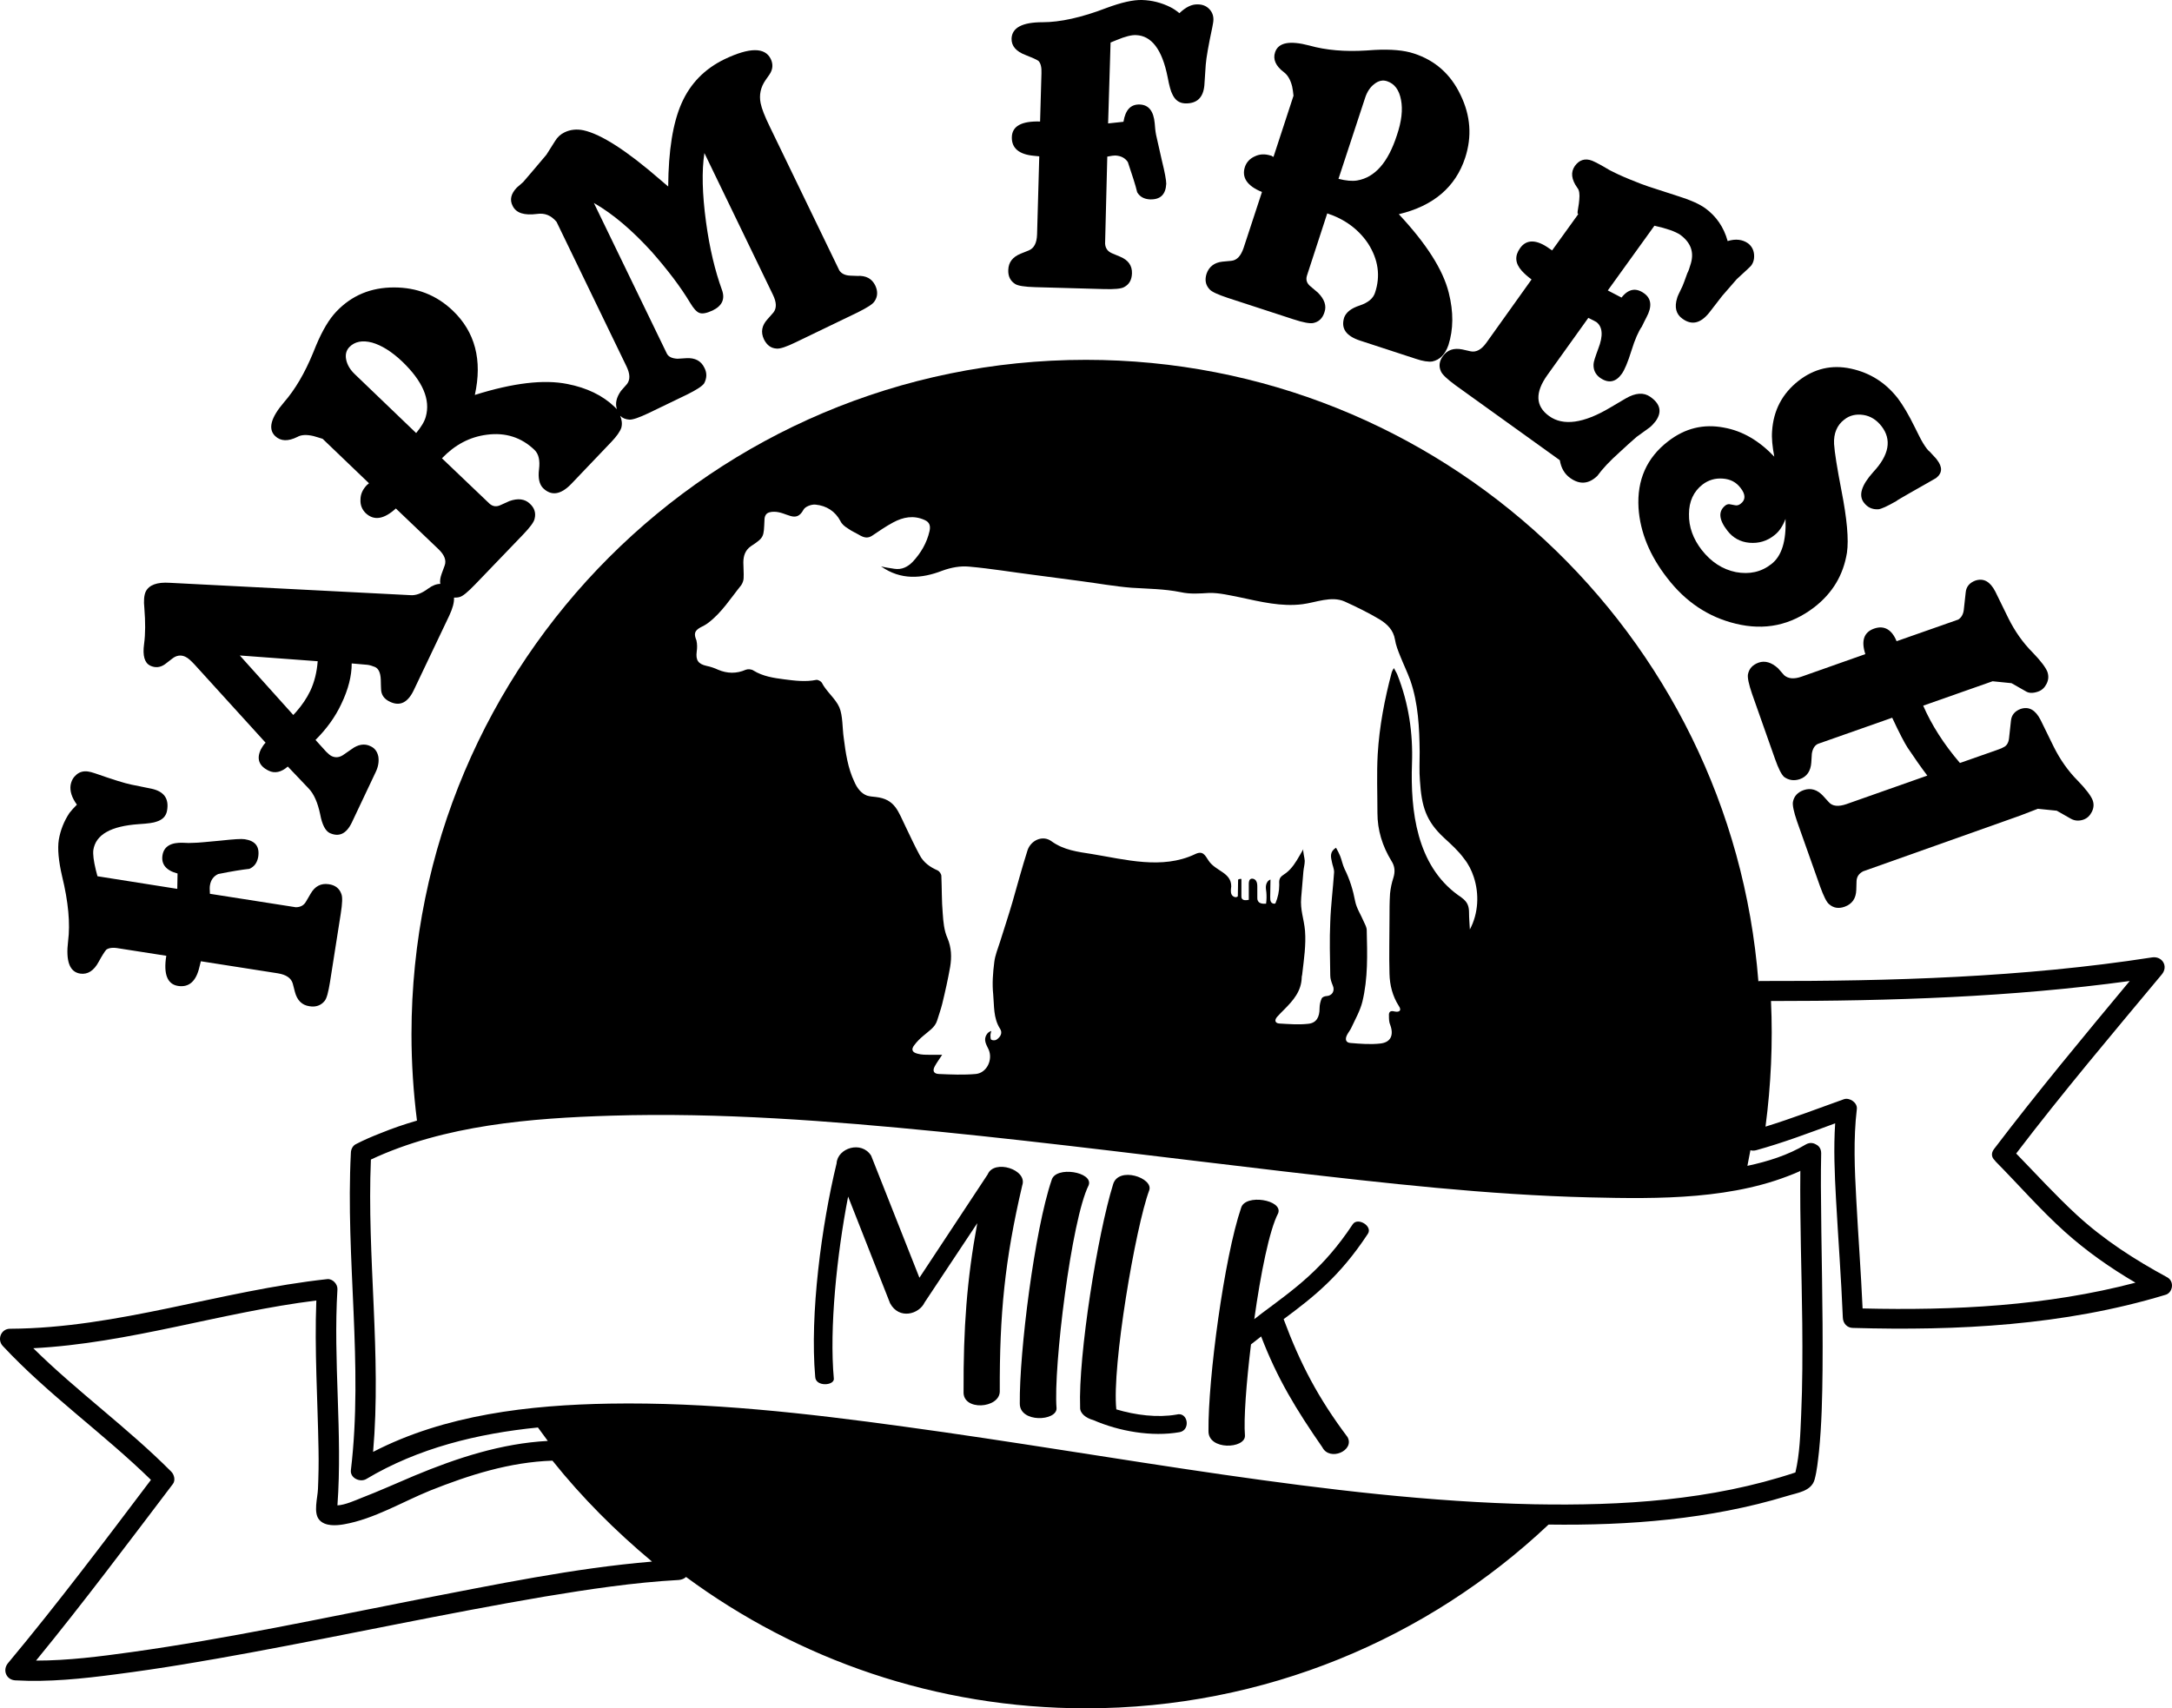 <?xml version="1.0" encoding="UTF-8" standalone="no"?>
<!-- Generator: Adobe Illustrator 21.0.0, SVG Export Plug-In . SVG Version: 6.00 Build 0)  -->

<svg
   xmlns:dc="http://purl.org/dc/elements/1.1/"
   xmlns:cc="http://creativecommons.org/ns#"
   xmlns:rdf="http://www.w3.org/1999/02/22-rdf-syntax-ns#"
   xmlns:svg="http://www.w3.org/2000/svg"
   xmlns="http://www.w3.org/2000/svg"
   xmlns:sodipodi="http://sodipodi.sourceforge.net/DTD/sodipodi-0.dtd"
   xmlns:inkscape="http://www.inkscape.org/namespaces/inkscape"
   version="1.1"
   id="Layer_1"
   x="0px"
   y="0px"
   viewBox="0 0 791.954 622.907"
   xml:space="preserve"
   sodipodi:docname="8017.svg"
   width="791.954"
   height="622.907"
   inkscape:version="0.92.3 (2405546, 2018-03-11)"><defs
   id="defs31" /><sodipodi:namedview
   pagecolor="#ffffff"
   bordercolor="#666666"
   borderopacity="1"
   objecttolerance="10"
   gridtolerance="10"
   guidetolerance="10"
   inkscape:pageopacity="0"
   inkscape:pageshadow="2"
   inkscape:window-width="640"
   inkscape:window-height="480"
   id="namedview29"
   showgrid="false"
   fit-margin-top="0"
   fit-margin-left="0"
   fit-margin-right="0"
   fit-margin-bottom="0"
   inkscape:zoom="0.27314815"
   inkscape:cx="395.93779"
   inkscape:cy="311.4"
   inkscape:window-x="0"
   inkscape:window-y="0"
   inkscape:window-maximized="0"
   inkscape:current-layer="Layer_1" />
<g
   id="g26"
   transform="translate(-36.062,-120.493)">
	<path
   d="m 60.9,463.6 c -0.9,7.3 0.5,11.3 4.4,11.9 2.7,0.4 5,-1 6.8,-4.4 1.2,-2.2 2.1,-3.6 2.7,-4.3 0.9,-0.7 2.5,-0.9 4.6,-0.5 l 17.3,2.7 c -1.1,6.7 0.4,10.4 4.3,11 4,0.6 6.6,-1.7 7.8,-7 l 0.5,-2 28.1,4.4 c 3,0.5 4.8,1.7 5.4,3.7 l 0.8,3.1 c 0.8,3 2.5,4.8 5.3,5.2 2.3,0.4 4.2,-0.3 5.5,-1.9 0.8,-0.9 1.4,-3.3 2,-7 l 3.9,-24.8 c 0.6,-3.8 0.7,-6.2 0.2,-7.3 -0.7,-2 -2.3,-3.2 -4.6,-3.5 -2.8,-0.4 -5,0.7 -6.6,3.5 l -1.7,2.9 c -0.8,1.4 -2.1,2 -3.7,2 l -31.3,-4.9 c -0.1,-1.5 -0.1,-2.5 0,-3 0.3,-2 1.3,-3.4 3,-4.2 4.9,-1 8.7,-1.6 11.4,-1.9 1.8,-0.8 2.8,-2.2 3.2,-4.3 0.6,-3.8 -1,-5.9 -4.9,-6.5 -1.2,-0.2 -4.1,0 -8.7,0.5 -5.3,0.5 -8.4,0.8 -9.5,0.8 -1.6,0.1 -3,0.1 -4.2,0 -4.5,-0.2 -7.1,1.3 -7.6,4.6 -0.5,3.2 1.3,5.5 5.5,6.6 l -0.1,5.6 L 71.6,440 71,437.7 c -0.8,-3.3 -1.1,-5.7 -0.9,-7.3 0.9,-5.6 6.4,-8.7 16.6,-9.4 3.3,-0.2 5.4,-0.5 6.4,-0.9 2.3,-0.7 3.6,-2.1 3.9,-4.2 0.7,-4.3 -1.2,-6.8 -5.6,-7.8 L 84,406.6 c -2.5,-0.5 -6.9,-1.9 -13.2,-4.1 -1.1,-0.4 -2,-0.6 -2.7,-0.7 -1.5,-0.2 -2.9,0.1 -4.1,1.1 -1.2,1 -1.9,2.2 -2.2,3.9 -0.3,2.1 0.4,4.5 2.3,7.1 -1.1,1.1 -2,2.1 -2.7,3 -2,3 -3.3,6.3 -3.9,9.8 -0.5,3.2 -0.1,7.7 1.2,13.3 2.3,9.4 3,17.3 2.2,23.6 z"
   id="path2"
   inkscape:connector-curvature="0" />
	<path
   d="m 88.6,355.3 c -0.6,4.3 0.2,6.9 2.2,7.9 1.9,0.9 3.7,0.7 5.4,-0.5 l 2.6,-2 c 1.6,-1.3 3.3,-1.5 4.9,-0.7 0.9,0.4 2,1.4 3.3,2.8 l 25.9,28.5 c -0.7,0.7 -1.2,1.5 -1.7,2.4 -1.7,3.5 -0.7,6.1 2.8,7.8 2.2,1.1 4.6,0.6 7,-1.5 l 7.7,8.1 c 1.8,1.9 3.2,5 4.1,9.3 0.7,3.8 1.9,6 3.4,6.8 3.4,1.6 6.1,0.4 8.1,-3.7 l 8.8,-18.6 c 0.9,-1.9 1.2,-3.8 0.9,-5.6 -0.4,-1.8 -1.3,-3 -2.8,-3.7 -2.2,-1.1 -4.6,-0.7 -7,1.1 l -2.6,1.8 c -1.6,1.2 -3.1,1.4 -4.6,0.7 -0.6,-0.3 -1.2,-0.8 -2,-1.6 l -3.9,-4.3 c 4.1,-4.1 7.2,-8.4 9.4,-13.1 2.6,-5.4 3.8,-10.3 3.8,-14.8 l 5.7,0.5 c 0.9,0.1 1.8,0.4 2.8,0.8 1.3,0.6 2,2.1 2.1,4.6 0,1.6 0.1,2.7 0.1,3.3 0,2.2 1.1,3.8 3.3,4.8 3.6,1.7 6.5,0.3 8.7,-4.4 l 12.9,-27.1 c 1.2,-2.6 1.8,-4.7 1.7,-6.5 0.6,0 1.3,0 2,-0.2 1.2,-0.3 3,-1.8 5.7,-4.6 l 17.4,-18.1 c 2.6,-2.7 4.1,-4.7 4.3,-5.9 0.5,-2 0,-3.9 -1.8,-5.5 -1.8,-1.7 -4.3,-2 -7.4,-0.9 l -3.1,1.4 c -1.6,0.8 -3,0.6 -4.2,-0.5 l -17.3,-16.5 c 4.7,-4.9 10.1,-7.8 16.4,-8.6 6.8,-0.9 12.6,1 17.3,5.5 1.6,1.5 2.1,3.9 1.7,7.1 -0.4,3.2 0.1,5.5 1.5,6.9 3,2.9 6.4,2.4 10.2,-1.5 L 259,281.6 c 1.9,-2 3.1,-3.7 3.6,-5.1 0.4,-1.5 0.2,-2.9 -0.4,-4.4 0.9,0.9 2,1.3 3.3,1.4 1.2,0.1 3.5,-0.7 6.9,-2.3 l 14.3,-6.9 c 3.2,-1.6 5.3,-2.9 6.1,-4 1,-1.9 1.1,-3.8 0.1,-5.7 -1.2,-2.5 -3.4,-3.7 -6.6,-3.5 l -3.2,0.2 c -2,-0.1 -3.3,-0.7 -3.9,-1.9 l -26.6,-54.9 c 7,4 14,10 21.1,17.8 5.7,6.5 10.4,12.6 14,18.6 1.2,2 2.3,3.3 3.4,3.7 1.1,0.4 2.6,0.1 4.8,-0.9 3.5,-1.7 4.6,-4.2 3.4,-7.5 -2.5,-6.9 -4.5,-15.1 -5.8,-24.7 -1.4,-10.3 -1.6,-18.7 -0.6,-25.2 l 25,51.7 c 1.3,2.7 1.4,4.8 0.2,6.4 l -2.2,2.5 c -2.1,2.3 -2.5,4.7 -1.3,7.3 1.1,2.2 2.6,3.3 4.7,3.4 1.3,0.1 3.6,-0.7 6.9,-2.3 l 22.6,-10.9 c 3.4,-1.7 5.5,-3 6.1,-4 1.2,-1.7 1.3,-3.7 0.3,-5.8 -1.2,-2.5 -3.4,-3.7 -6.6,-3.5 L 346,221 c -1.8,-0.1 -3.1,-0.7 -3.9,-1.9 l -25.4,-52.5 c -1.8,-3.7 -2.9,-6.5 -3.3,-8.5 -0.6,-3 0,-5.8 1.8,-8.4 l 1.4,-2 c 1.3,-1.9 1.4,-3.8 0.5,-5.7 -2.1,-4.3 -7.7,-4.3 -16.9,0.1 -7.2,3.5 -12.4,8.8 -15.6,16 -3.2,7.2 -4.8,17.3 -4.9,30.4 l -2.7,-2.3 c -12.4,-10.8 -21.8,-16.8 -28.2,-18.2 -2.4,-0.5 -4.8,-0.3 -7,0.8 -1.4,0.7 -2.5,1.7 -3.4,3.2 l -3.1,4.9 c -3.7,4.4 -6.5,7.7 -8.5,10 l -2.3,2 c -2.1,2.2 -2.7,4.4 -1.5,6.7 1.3,2.6 4.2,3.5 8.9,2.9 2.8,-0.4 5.1,0.5 7.1,2.9 l 25.5,52.7 c 1.3,2.7 1.4,4.8 0.2,6.4 l -2.2,2.5 c -1.7,2.4 -2.2,4.6 -1.5,6.7 -0.3,-0.3 -0.6,-0.6 -0.9,-0.9 -4.3,-4.1 -10,-6.9 -17.2,-8.3 -8.5,-1.7 -19.7,-0.4 -33.7,4 2.8,-12.7 0.1,-23 -8.1,-30.8 -5.9,-5.6 -13,-8.4 -21.4,-8.4 -8.4,0 -15.4,2.9 -21,8.8 -2.6,2.7 -5.1,6.9 -7.4,12.4 l -1.1,2.7 c -3,7.3 -6.5,13.3 -10.6,18 -4.8,5.6 -5.9,9.7 -3.2,12.3 2,1.9 4.7,2 8.1,0.3 1.4,-0.8 3.4,-0.9 5.9,-0.3 1,0.3 2.1,0.6 3.3,1 l 16.9,16.2 c -0.2,0.2 -0.4,0.4 -0.6,0.5 l -0.3,0.3 c -1.4,1.5 -2.2,3.2 -2.2,5.2 -0.1,2 0.6,3.6 1.9,4.9 3,2.8 6.6,2.3 11,-1.7 l 15.5,14.8 c 2.2,2.1 3,4.1 2.3,6 l -1.1,3 c -0.5,1.4 -0.7,2.6 -0.5,3.7 -1.4,0 -2.9,0.6 -4.4,1.7 -2.4,1.8 -4.6,2.6 -6.6,2.4 L 97.9,333 c -4.6,-0.3 -7.5,0.8 -8.7,3.2 -0.6,1.3 -0.8,3.3 -0.5,6.1 0.4,5 0.4,9.3 -0.1,13 z m 102.7,-82.8 c -0.5,1.8 -1.7,3.7 -3.5,5.9 L 165.5,257 c -1.7,-1.6 -2.8,-3.4 -3.2,-5.3 -0.4,-1.9 0,-3.4 1.1,-4.6 2,-2.1 4.8,-2.6 8.3,-1.7 3.5,1 7.2,3.3 11,6.9 7.5,7.2 10.4,13.9 8.6,20.2 z m -39.4,89.1 c -0.3,4 -1.2,7.6 -2.7,10.8 -1.3,2.7 -3,5.2 -5.1,7.6 l -1.1,1.2 -19.5,-21.7 z"
   id="path4"
   inkscape:connector-curvature="0" />
	<path
   d="m 411.2,211.8 -3,1.2 c -2.9,1.2 -4.4,3.1 -4.5,5.9 -0.1,2.4 0.8,4.1 2.6,5.2 1,0.6 3.4,1 7.2,1.1 l 25.1,0.7 c 3.8,0.1 6.2,-0.1 7.3,-0.7 1.9,-1 2.8,-2.6 2.9,-5 0.1,-2.9 -1.4,-4.9 -4.3,-6.1 l -3.1,-1.3 c -1.5,-0.7 -2.3,-1.8 -2.4,-3.5 l 0.8,-31.7 c 1.4,-0.3 2.4,-0.4 2.9,-0.4 2.1,0.1 3.6,0.9 4.6,2.4 1.6,4.8 2.8,8.4 3.4,11 1,1.7 2.6,2.5 4.7,2.6 3.8,0.1 5.7,-1.8 5.9,-5.7 0,-1.2 -0.5,-4.1 -1.6,-8.5 -1.2,-5.2 -1.9,-8.3 -2.1,-9.3 -0.3,-1.5 -0.4,-2.9 -0.5,-4.2 -0.4,-4.5 -2.2,-6.8 -5.5,-6.9 -3.3,-0.1 -5.2,2 -5.9,6.3 l -5.6,0.6 0.9,-29.5 2.2,-0.9 c 3.1,-1.3 5.5,-1.9 7.1,-1.8 5.6,0.2 9.5,5.2 11.5,15.3 0.6,3.2 1.2,5.3 1.7,6.2 1,2.2 2.5,3.3 4.7,3.4 4.3,0.1 6.6,-2.1 7,-6.6 l 0.5,-7.5 c 0.2,-2.6 1,-7.1 2.4,-13.7 0.2,-1.1 0.4,-2 0.4,-2.8 0,-1.5 -0.5,-2.8 -1.6,-3.9 -1.1,-1.1 -2.5,-1.6 -4.1,-1.6 -2.2,-0.1 -4.4,1 -6.7,3.2 -1.2,-1 -2.3,-1.7 -3.3,-2.2 -3.2,-1.6 -6.7,-2.5 -10.3,-2.6 -3.3,-0.1 -7.6,0.9 -13,2.9 -9.1,3.5 -16.9,5.2 -23.3,5.2 -7.4,0 -11.1,2 -11.3,5.9 -0.1,2.8 1.7,4.8 5.2,6.1 2.3,0.9 3.9,1.6 4.6,2.1 0.8,0.8 1.2,2.3 1.1,4.5 l -0.5,17.6 c -6.8,-0.2 -10.2,1.7 -10.3,5.7 -0.1,4 2.6,6.3 8,6.8 l 2,0.2 -0.8,28.5 c -0.1,3.1 -1.1,5 -3,5.8 z"
   id="path6"
   inkscape:connector-curvature="0" />
	<path
   d="m 476,220.3 c -0.7,2.2 -0.4,4.1 1.1,5.7 0.8,0.9 3,1.9 6.6,3.1 l 23.9,7.8 c 3.6,1.2 6,1.6 7.2,1.4 2.1,-0.4 3.5,-1.7 4.2,-4 0.8,-2.3 0,-4.7 -2.4,-7.1 L 514,225 c -1.4,-1.1 -1.9,-2.4 -1.4,-4 l 7.4,-22.7 c 6.4,2.1 11.4,5.8 14.9,11 3.7,5.8 4.6,11.8 2.5,18 -0.7,2.1 -2.6,3.6 -5.6,4.6 -3.1,1 -4.9,2.5 -5.6,4.3 -1.3,4 0.6,6.8 5.8,8.5 l 20.2,6.6 c 2.6,0.9 4.7,1.2 6.1,1 2.8,-0.6 4.7,-2.6 5.9,-6 1.8,-5.7 1.9,-12 0.1,-19.1 -2.1,-8.4 -8.2,-17.9 -18.2,-28.6 12.6,-3 20.7,-9.9 24.2,-20.6 2.5,-7.7 2,-15.3 -1.7,-22.9 -3.6,-7.6 -9.3,-12.6 -17,-15.1 -3.6,-1.2 -8.4,-1.6 -14.3,-1.3 l -3,0.2 c -7.8,0.5 -14.8,-0.1 -20.8,-1.8 -7.2,-1.9 -11.3,-1.1 -12.5,2.4 -0.9,2.6 0.2,5.1 3.3,7.4 1.3,1 2.3,2.7 2.9,5.1 0.2,1 0.4,2.2 0.5,3.4 l -7.3,22.3 c -0.3,-0.1 -0.5,-0.2 -0.7,-0.4 l -0.4,-0.1 c -2,-0.6 -3.8,-0.6 -5.7,0.3 -1.8,0.8 -3,2.1 -3.6,3.8 -1.3,3.9 0.8,7 6.2,9.2 l -6.7,20.4 c -1,2.9 -2.4,4.5 -4.5,4.7 l -3.2,0.3 c -2.9,0.3 -4.9,1.8 -5.8,4.4 z m 57.8,-64.1 c 0.7,-2.2 1.9,-4 3.4,-5.1 1.5,-1.2 3.1,-1.5 4.6,-1 2.7,0.9 4.4,3.1 5.1,6.8 0.7,3.6 0.2,7.9 -1.5,12.9 -3.2,9.9 -8,15.4 -14.5,16.5 -1.8,0.3 -4.1,0.1 -6.8,-0.6 z"
   id="path8"
   inkscape:connector-curvature="0" />
	<path
   d="m 562.2,250.3 c -1.4,1.9 -1.6,3.8 -0.7,5.7 0.5,1.1 2.3,2.8 5.3,5 l 38,27.3 c 0.5,2.9 1.7,5 3.8,6.5 3.5,2.5 6.8,2.2 9.9,-0.8 1.8,-2.5 4.5,-5.4 8.2,-8.7 2.2,-2.1 4.3,-3.9 6.1,-5.5 l 4.7,-3.4 c 0.8,-0.6 1.5,-1.4 2.3,-2.4 2.3,-3.3 1.7,-6.2 -2,-8.8 -2.4,-1.7 -5.4,-1.5 -9,0.6 l -5.6,3.3 c -9.7,5.8 -17.2,6.8 -22.3,3.1 -5,-3.6 -5.2,-8.6 -0.6,-15 l 14.9,-20.8 c 1.6,0.8 2.6,1.3 2.9,1.5 2.3,1.7 2.6,5 0.7,9.8 -1.1,3 -1.7,4.8 -1.7,5.6 -0.1,2.1 0.7,3.7 2.3,4.9 3.1,2.2 5.8,1.7 8,-1.4 1,-1.4 2.2,-4.2 3.5,-8.4 1.3,-4.2 2.6,-7.1 3.8,-8.8 0.7,-1.5 1.3,-2.6 1.7,-3.4 2.1,-3.9 1.8,-6.8 -0.8,-8.7 -3,-2.2 -5.8,-1.7 -8.3,1.5 l -5,-2.6 17,-23.6 c 4.5,1 7.6,2.1 9.4,3.3 3.8,2.8 5.1,6.2 3.9,10.4 -0.5,1.7 -0.9,2.9 -1.3,3.6 -1,2.8 -1.6,4.4 -1.8,4.8 -1.3,2.6 -1.9,4 -1.9,4.2 -1.1,3.4 -0.4,6 1.9,7.6 3.4,2.5 6.6,1.7 9.7,-2.1 l 4.8,-6.2 5.3,-6.1 3.9,-3.6 c 0.8,-0.7 1.2,-1.2 1.4,-1.4 0.9,-1.2 1.2,-2.7 1,-4.3 -0.2,-1.6 -1,-2.9 -2.2,-3.8 -2,-1.4 -4.5,-1.7 -7.4,-0.8 -1.4,-5.1 -4.2,-9.1 -8.2,-12 -2.1,-1.5 -5.2,-2.9 -9.3,-4.2 l -11.4,-3.7 c -1.3,-0.4 -3.6,-1.3 -6.8,-2.6 -3.2,-1.3 -5.7,-2.5 -7.4,-3.4 -3,-1.8 -5.1,-2.9 -6.3,-3.4 -2.6,-1 -4.7,-0.3 -6.3,1.9 -1.6,2.3 -1.3,4.9 0.9,8 0.7,0.8 0.9,2.3 0.7,4.3 0,0.5 -0.2,1.9 -0.6,4.3 -0.1,1 0.1,1.2 0.5,0.6 l -9.8,13.6 -0.9,-0.6 c -4.8,-3.5 -8.5,-3.5 -10.8,-0.2 -2,2.8 -1.8,5.5 0.6,8.2 0.9,1 2.1,2.1 3.6,3.2 L 578,245.5 c -1.8,2.5 -3.7,3.5 -5.7,3.1 l -3.1,-0.7 c -3.1,-0.6 -5.4,0.2 -7,2.4 z"
   id="path10"
   inkscape:connector-curvature="0" />
	<path
   d="m 664.6,276.4 c -7.4,-1.4 -14.1,0.2 -20.3,5 -7.8,6 -11.4,14.1 -10.8,24.3 0.6,8.9 4.1,17.4 10.5,25.6 6.7,8.7 15,14.2 24.9,16.6 10.6,2.6 20.1,0.6 28.7,-6 6.7,-5.2 10.6,-11.8 11.9,-19.9 0.7,-4.8 0,-12.4 -2,-22.6 -1.6,-8.3 -2.5,-13.9 -2.7,-17 -0.2,-3.9 1.1,-6.9 3.7,-8.9 2,-1.6 4.4,-2.1 7,-1.7 2.6,0.4 4.8,1.8 6.6,4.1 3.8,4.9 2.8,10.5 -3,16.7 -4.3,4.8 -5.5,8.5 -3.4,11.2 1.3,1.7 3,2.5 5.2,2.4 1.1,-0.1 3.3,-1.1 6.6,-3 0.3,-0.3 2.1,-1.3 5.2,-3.1 5.6,-3.2 8.7,-4.9 9.3,-5.3 2.3,-1.8 2.4,-4 0.3,-6.7 l -0.3,-0.4 -2.4,-2.6 c -0.1,0 -0.4,-0.3 -0.9,-0.9 -1,-1.3 -1.9,-2.8 -2.8,-4.6 l -1.7,-3.4 c -2.2,-4.5 -4.3,-8 -6.1,-10.4 -4.5,-5.8 -10.2,-9.4 -17.2,-10.9 -7,-1.5 -13.3,0 -19,4.4 -6,4.7 -9.2,10.8 -9.7,18.4 -0.2,2.5 0.1,5.6 0.8,9.3 -5.5,-5.8 -11.6,-9.4 -18.4,-10.6 z m 18.5,39.2 c 1.7,-1.3 3,-3.3 4,-5.9 0.3,8.1 -1.4,13.6 -5.2,16.5 -3.7,2.9 -8,3.8 -12.9,2.9 -4.9,-1 -9,-3.7 -12.4,-8 -3.2,-4.1 -4.8,-8.5 -4.7,-13.2 0,-4.6 1.7,-8.2 4.9,-10.7 2.2,-1.7 4.7,-2.4 7.4,-2.2 2.8,0.2 4.9,1.3 6.5,3.4 1.9,2.4 1.9,4.4 0,5.8 -0.6,0.5 -1.4,0.7 -2.1,0.5 l -1.6,-0.3 c -0.6,-0.2 -1.2,0 -1.7,0.3 -2.8,2.1 -2.6,5.2 0.6,9.3 2,2.6 4.7,4.1 8,4.4 3.4,0.3 6.5,-0.6 9.2,-2.8 z"
   id="path12"
   inkscape:connector-curvature="0" />
	<path
   d="m 719.4,349.7 c -3.7,1.3 -4.8,4.4 -3.2,9.3 l -23.2,8.2 c -2.8,1 -4.9,0.8 -6.4,-0.5 l -2.2,-2.5 c -2.4,-2.2 -4.8,-2.9 -7.1,-2.1 -2.2,0.8 -3.5,2.2 -3.9,4.3 -0.2,1.2 0.3,3.6 1.5,7.1 l 8.4,23.8 c 1.2,3.4 2.3,5.6 3.3,6.5 1.7,1.2 3.6,1.5 5.7,0.8 2.6,-0.9 4,-3 4.2,-6.1 l 0.2,-3.2 c 0.3,-1.9 1.1,-3.1 2.3,-3.6 l 27,-9.5 c 2.6,5.6 4.5,9.2 5.6,10.9 2.6,3.9 5,7.3 7.2,10.2 l -29.5,10.4 c -2.9,1 -5.1,0.8 -6.4,-0.7 l -2.1,-2.3 c -2.1,-2.3 -4.5,-3 -7.1,-2.1 -2.2,0.8 -3.5,2.2 -3.9,4.3 -0.2,1.2 0.3,3.6 1.5,7.1 l 8.4,23.7 c 1.3,3.6 2.4,5.8 3.3,6.5 1.6,1.4 3.5,1.7 5.7,0.9 2.7,-1 4.1,-3 4.2,-6.1 l 0.1,-3.3 c 0.1,-1.6 0.9,-2.7 2.4,-3.5 l 57.2,-20.3 6.5,-2.5 6.9,0.7 5.1,2.9 c 1.4,0.8 2.9,0.9 4.5,0.4 1.5,-0.5 2.5,-1.5 3.2,-2.9 0.7,-1.4 0.8,-2.8 0.3,-4.2 -0.6,-1.6 -2.4,-4 -5.4,-7.1 -3.6,-3.6 -6.5,-7.8 -8.8,-12.4 l -4.8,-9.8 c -1.9,-3.7 -4.3,-5 -7.3,-4 -2.1,0.8 -3.3,2.2 -3.5,4.3 l -0.7,6.4 c -0.2,1.7 -0.9,2.8 -2.1,3.3 -0.1,0.1 -0.9,0.5 -2.4,1 l -13.4,4.7 c -6,-7 -10.4,-14 -13.4,-20.9 l 25.3,-8.9 6.9,0.7 5.1,2.9 c 1.2,0.8 2.7,0.8 4.5,0.2 1.5,-0.5 2.5,-1.5 3.2,-2.9 0.7,-1.4 0.8,-2.8 0.3,-4.3 -0.6,-1.6 -2.4,-4 -5.4,-7.1 -3.6,-3.6 -6.5,-7.8 -8.8,-12.4 l -4.8,-9.8 c -1.9,-3.7 -4.3,-5 -7.3,-4 -2.1,0.8 -3.3,2.2 -3.5,4.3 l -0.7,6.4 c -0.2,1.6 -0.9,2.8 -2,3.5 l -22.5,7.9 c -1.7,-4.2 -4.5,-5.9 -8.2,-4.6 z"
   id="path14"
   inkscape:connector-curvature="0" />
	<path
   d="m 826.2,586.2 c -11.8,-6.4 -23,-13.6 -32.9,-22.7 -7.7,-7.1 -14.8,-14.9 -22.1,-22.4 17,-22.3 35.1,-43.7 53.1,-65.3 2.5,-3 0.1,-6.8 -3.6,-6.2 -47,7.3 -95.2,8.7 -142.7,8.6 -0.3,0 -0.6,0 -0.8,0.1 C 667.3,351.5 561.3,251.7 432,251.7 c -135.8,0 -245.9,110.1 -245.9,245.9 0,10.7 0.7,21.2 2,31.5 -4.5,1.3 -8.9,2.8 -13.3,4.6 -3.1,1.2 -6.1,2.5 -9,4 -1.2,0.6 -1.8,2 -1.8,3.2 -2,38.6 4.6,77.2 0,115.7 -0.3,2.9 3.4,4.5 5.6,3.2 18.9,-11.3 40.6,-16.6 62.6,-18.8 1.2,1.6 2.4,3.3 3.6,4.9 -16.9,0.9 -33.1,6.2 -48.7,12.7 -6.4,2.7 -12.8,5.6 -19.3,8.1 -2,0.8 -6,2.6 -8.7,2.7 1.9,-26.2 -1.6,-52.5 0,-78.8 0.1,-1.9 -1.8,-3.9 -3.7,-3.7 -38.9,4.2 -76.3,17.9 -115.7,18.1 -3.3,0 -4.8,4 -2.6,6.3 16.6,17.8 36.6,31.8 54,48.8 -17,22.5 -34,45.1 -52.1,66.8 -2.1,2.5 -0.7,6.1 2.6,6.3 12.2,0.7 24.6,-0.6 36.7,-2.2 16.4,-2.1 32.7,-4.9 49,-7.9 35.7,-6.6 71.3,-14.3 107.1,-20.4 16.3,-2.7 32.7,-5.2 49.2,-6.1 1.1,-0.1 2,-0.5 2.6,-1.1 40.8,30.1 91.2,47.9 145.8,47.9 65.3,0 124.7,-25.5 168.7,-67 29.4,0.4 58.9,-1.9 86.9,-10.4 3.8,-1.2 8.9,-1.7 10.1,-6 0.9,-3.3 1.2,-6.8 1.6,-10.2 1,-9.9 1.2,-19.9 1.3,-29.9 0.2,-22.3 -0.5,-44.6 -0.6,-66.9 0,-4 0,-8 0.1,-12 0,-1.6 -0.8,-2.7 -1.9,-3.2 -1,-0.6 -2.3,-0.8 -3.7,0 -6.5,3.9 -13.8,6.2 -21.3,7.8 0.4,-1.9 0.7,-3.8 1.1,-5.7 0.6,0.2 1.3,0.2 2.1,0 9.8,-2.7 19.3,-6.3 28.8,-9.8 -0.6,9.1 -0.2,18.4 0.3,27.5 0.8,14.5 1.9,28.9 2.5,43.4 0.1,2.1 1.6,3.7 3.7,3.7 38.1,1.1 77,-0.9 113.7,-12 2.9,-0.6 3.7,-5 0.8,-6.5 z M 291.4,349.3 c 1,-0.5 2,-1 2.9,-1.7 4.9,-3.7 8.2,-9 12,-13.7 0.5,-0.7 0.9,-1.8 0.9,-2.6 0.1,-1.9 -0.1,-3.8 -0.1,-5.7 0,-2.4 0.7,-4.5 2.7,-5.9 5,-3.3 4.7,-3.4 5,-9.5 0,-0.7 0.1,-1.4 0.5,-2 0.6,-0.9 1.8,-1.1 3,-1.1 4.7,0 7.9,4.4 10.7,-0.7 0.6,-1.2 3,-2.1 4.5,-1.9 3.9,0.4 7.1,2.4 9,6 0.5,1.1 1.6,2 2.6,2.6 1.5,1.1 3.2,1.8 4.7,2.7 1.5,0.8 2.8,1 4.3,0 2.5,-1.7 5,-3.4 7.6,-4.8 3.7,-2 7.5,-2.7 11.5,-0.9 1.8,0.8 2.2,2.1 1.8,4 -1,4.4 -3.2,8.1 -6.2,11.3 -1.8,1.8 -3.9,2.9 -6.6,2.5 -0.8,-0.1 -1.7,-0.3 -2.5,-0.4 -0.8,-0.1 -1.6,-0.3 -2.4,-0.5 7.2,5.1 14.8,4.5 22.3,1.6 3.3,-1.2 6.6,-1.8 9.8,-1.5 7.9,0.7 15.6,2 23.5,3 5.8,0.8 11.6,1.5 17.4,2.3 6.1,0.8 12.1,1.9 18.3,2.4 6.1,0.4 11.9,0.4 17.9,1.6 3.6,0.8 6.9,0.5 10.4,0.3 3.7,-0.1 7.7,0.9 11.3,1.6 7.5,1.6 15.1,3.5 22.8,2.5 4.8,-0.6 10.5,-3.1 15.3,-1 4.2,1.9 8.9,4.2 12.9,6.6 2.7,1.7 4.9,3.8 5.5,7.3 0.3,2 1.1,4 1.9,6 1.2,3 2.6,5.9 3.7,8.9 2.9,8.4 3.3,17.3 3.4,26.1 0,3.5 -0.2,7 0.1,10.5 0.6,9.2 2.1,14.6 8.8,20.8 2.6,2.4 5.2,4.7 7.3,7.6 1.6,2 2.7,4.2 3.5,6.6 2.1,6.3 1.7,13.4 -1.4,19.2 -0.1,-2.1 -0.3,-4.1 -0.3,-6.2 0,-0.9 -0.1,-1.8 -0.4,-2.6 -0.6,-1.7 -2.2,-2.8 -3.7,-3.8 -15,-10.9 -17.3,-30.6 -16.7,-47.9 0.4,-11.1 -1.2,-21.9 -5.3,-32.3 -0.3,-0.8 -0.8,-1.5 -1.3,-2.5 -0.5,0.8 -0.7,1.2 -0.8,1.6 -2.6,9.8 -4.5,19.7 -5.1,29.8 -0.4,7.1 -0.1,14.2 -0.1,21.4 0,6.3 1.8,12.1 5.1,17.5 1.3,2 1.4,4 0.7,6.2 -0.6,1.8 -1,3.8 -1.2,5.7 -0.2,3.1 -0.2,6.1 -0.2,9.2 0,6.7 -0.2,13.4 0,20.1 0.1,4.1 1.1,8.1 3.4,11.7 1.1,1.6 0.3,2.4 -1.6,2 -1.5,-0.4 -2.1,0.2 -2,1.5 0,1.2 0,2.4 0.5,3.5 1.3,3.6 0.2,6.3 -3.7,6.7 -3.6,0.4 -7.2,0.1 -10.8,-0.2 -1.7,-0.1 -2.1,-1.3 -1.3,-2.9 0.5,-1 1.3,-1.9 1.7,-2.9 1.4,-3 3.1,-6 3.9,-9.2 2.1,-8.6 1.8,-17.4 1.6,-26.1 0,-1.1 -0.6,-2.1 -1.1,-3.2 -1,-2.4 -2.6,-4.8 -3.1,-7.3 -0.8,-4.2 -2,-8.1 -3.9,-11.9 -0.7,-1.5 -1,-3.2 -1.6,-4.7 -0.4,-1 -0.9,-1.9 -1.5,-3 -2.4,1.5 -1.9,3.4 -1.5,5.2 0.2,1.2 0.8,2.4 0.8,3.7 -0.4,6.1 -1.2,12.1 -1.4,18.2 -0.3,6.5 -0.1,13 0,19.5 0,1.2 0.4,2.4 0.9,3.6 0.9,2 -0.2,3.8 -2.3,3.9 -0.6,0 -1.5,0.4 -1.7,0.8 -0.5,1.1 -0.8,2.4 -0.8,3.7 0,3.1 -1.1,5.3 -4.1,5.6 -3.5,0.4 -7.1,0.1 -10.6,-0.1 -1.4,-0.1 -1.9,-1.1 -0.8,-2.4 0.8,-0.9 1.7,-1.8 2.6,-2.7 3.3,-3.3 6.3,-6.7 6.4,-11.8 0,-0.4 0.2,-0.8 0.2,-1.3 0.6,-5.2 1.4,-10.4 1,-15.6 -0.4,-4.5 -1.8,-7.5 -1.4,-12.1 0.3,-3.2 0.5,-6.3 0.8,-9.5 0.1,-1.3 0.5,-2.6 0.5,-3.9 0,-0.8 -0.8,-3.8 -0.5,-4.3 -0.5,0.8 -0.9,1.6 -1.4,2.4 -1.3,2.3 -2.8,4.7 -4.9,6.3 -0.9,0.7 -2.1,1.2 -2.4,2.4 -0.2,0.6 -0.1,1.3 -0.1,2 0,2.3 -0.5,4.6 -1.4,6.7 -0.5,0.3 -1.3,0 -1.6,-0.5 -0.3,-0.5 -0.3,-1.2 -0.3,-1.9 0,-2.1 0.1,-4.2 0.1,-6.3 -0.9,0.3 -1.4,1.1 -1.6,2 -0.2,0.9 0,1.8 0.1,2.7 0.1,1.3 0.1,2.7 -0.1,4.1 -1.1,0.1 -2.6,0 -3,-1.1 -0.2,-0.3 -0.2,-0.8 -0.2,-1.1 V 444 c 0,-0.8 0,-1.7 -0.5,-2.4 -0.5,-0.7 -1.6,-1 -2.2,-0.4 -0.3,0.4 -0.4,1 -0.4,1.5 0,2 0,3.9 0,5.9 -1,0.2 -2.2,0.3 -2.6,-0.6 -0.1,-0.3 -0.1,-0.5 -0.1,-0.8 V 441 c -0.4,-0.1 -0.8,0 -1.2,0.2 0,2.1 -0.1,4.1 -0.1,6.1 -0.6,0.7 -1.9,0.2 -2.3,-0.7 -0.4,-0.9 -0.2,-1.9 -0.1,-2.9 0,-5.1 -5.6,-5.5 -8.2,-9.3 -1.4,-2.1 -2.1,-3.9 -5.1,-2.4 -11.9,5.6 -25.3,1.9 -37.5,-0.1 -5.1,-0.8 -10.3,-1.4 -14.8,-4.7 -3.2,-2.3 -7.5,-0.3 -8.7,3.4 -2,6.3 -3.7,12.6 -5.5,18.9 -1.4,4.8 -3,9.6 -4.5,14.4 -0.8,2.5 -1.8,4.9 -2.1,7.4 -0.5,3.9 -0.8,7.9 -0.4,11.7 0.4,4.2 0,8.7 2.5,12.6 1,1.5 0.2,3 -1.3,4 -0.5,0.3 -1.4,0.3 -1.9,0 -0.3,-0.2 -0.3,-1.1 -0.3,-1.6 0,-0.5 0.2,-1.1 0.3,-1.6 -0.8,0.3 -1.3,0.7 -1.6,1.2 -1.4,2 -0.2,3.8 0.6,5.5 1.7,3.7 -0.6,8.6 -4.6,9 -4.5,0.4 -9.1,0.2 -13.6,0 -1.8,-0.1 -2.3,-1.2 -1.4,-2.8 0.7,-1.3 1.6,-2.5 2.7,-4.2 -1.8,0 -3.2,0 -4.6,0 -1.5,0 -3,0 -4.4,-0.4 -2,-0.5 -2.4,-1.6 -1.1,-3.2 0.9,-1.2 2,-2.3 3.2,-3.3 1.9,-1.7 4.3,-3 5.1,-5.7 0.6,-2 1.3,-3.9 1.8,-5.9 1.1,-4.5 2.1,-9 2.9,-13.5 0.6,-3.6 0.5,-7.1 -1,-10.6 -1.2,-2.7 -1.5,-5.9 -1.7,-9 -0.4,-4.5 -0.3,-9.1 -0.5,-13.6 0,-0.7 -0.7,-1.7 -1.3,-2 -2.8,-1.2 -5.2,-2.9 -6.6,-5.6 -1.8,-3.3 -3.4,-6.8 -5,-10.1 -2.9,-5.9 -3.9,-10.3 -11,-11.1 -1.1,-0.1 -2.2,-0.2 -3.2,-0.5 -2.2,-0.8 -3.7,-2.9 -4.6,-5 -2.4,-5 -3.2,-10.6 -3.9,-16.1 -0.5,-3.3 -0.3,-8.1 -1.6,-11.1 -1.4,-3.2 -4.8,-5.8 -6.4,-9 -0.3,-0.5 -1.4,-1.1 -2,-1 -3.9,0.8 -7.8,0.3 -11.7,-0.2 -3.9,-0.5 -7.8,-1.1 -11.2,-3.2 -0.7,-0.5 -2,-0.6 -2.8,-0.3 -3.4,1.5 -6.8,1.4 -10.1,0 -1.3,-0.6 -2.7,-1.1 -4.2,-1.4 -3.1,-0.7 -4,-2.1 -3.6,-5.2 0.2,-1.3 0.2,-2.8 -0.1,-4.1 -1,-2.4 -0.7,-3.5 1.4,-4.7 z M 188.6,703.7 C 153.8,710.5 119.1,718 84,722.9 72.5,724.5 60.9,726 49.2,726 c 17.2,-21 33.5,-42.8 49.9,-64.4 1,-1.3 0.5,-3.4 -0.6,-4.5 -15.9,-16 -34.3,-29.2 -50.3,-45 35,-1.8 68.5,-13.1 103.2,-17.4 -0.7,18.1 0.5,36.2 0.8,54.4 0.1,4.8 0,9.5 -0.2,14.3 -0.1,3.2 -1.8,8.7 0.5,11.3 2.1,2.4 6.2,2.1 9,1.6 10.9,-1.9 21.3,-8.2 31.4,-12.3 14.3,-5.7 29.1,-10.4 44.6,-10.9 10.8,13.5 23,25.7 36.3,36.8 -28.6,2.4 -57.1,8.4 -85.2,13.8 z M 692.5,547.4 c -0.2,18.5 0.5,37.1 0.7,55.6 0.1,11.1 0.1,22.2 -0.4,33.4 -0.3,6.9 -0.5,14.2 -2.1,21 -30.6,10.2 -63.3,12.2 -95.3,11.6 -37.9,-0.8 -75.7,-5.4 -113.3,-10.8 -38.8,-5.6 -77.4,-12.2 -116.3,-17.5 -35.6,-4.9 -71.6,-9 -107.5,-8.4 -29.2,0.5 -59.9,4 -86.2,17.6 3.1,-35.5 -2.3,-71.1 -0.8,-106.6 26.9,-12.6 58.4,-15.1 87.7,-16 39.8,-1.2 79.6,1.9 119.2,5.8 42,4.2 83.8,9.6 125.7,14.5 37.2,4.3 74.5,8.6 111.9,9.5 25,0.6 53.1,0.9 76.4,-9.5 0.1,-0.1 0.2,-0.2 0.3,-0.2 z m 22.7,50.2 c -0.6,-13.3 -1.6,-26.5 -2.3,-39.7 -0.6,-11 -1.1,-22.1 0.2,-33 0.3,-2.3 -2.6,-4.3 -4.7,-3.6 -9.5,3.4 -18.9,7 -28.6,10 2,-15.2 2.7,-30.5 2,-45.8 43.6,0 87.6,-1.4 130.8,-7.3 -16.8,20.2 -33.6,40.4 -49.5,61.3 -1.2,1.6 -0.8,3.1 0.3,4.1 0.1,0.1 0.2,0.3 0.3,0.4 8.4,8.5 16.3,17.6 25.2,25.6 7.9,7.1 16.6,13.2 25.8,18.6 -32.3,8.5 -66.2,10.2 -99.5,9.4 z"
   id="path16"
   inkscape:connector-curvature="0" />
	<path
   d="m 408.8,552.7 c 2,-5.8 -10.3,-9.6 -12.6,-4 l -24.9,37.7 -17.6,-44.5 c -3.5,-5.6 -12.3,-2.8 -12.6,2.8 -5.5,22.6 -9.8,55.1 -7.8,77.8 0.1,3.7 6.8,3.3 6.8,0.8 -1.7,-18.5 1.1,-45.3 5.2,-66.5 l 15.3,38.9 c 3.3,6.1 10.6,4 12.6,-0.3 l 19.2,-28.9 c -3.8,20.5 -5.1,38.3 -5,61.4 -0.4,7.2 13.1,6.2 13.2,0 -0.1,-28.2 1.8,-47.9 8.2,-75.2 z"
   id="path18"
   inkscape:connector-curvature="0" />
	<path
   d="m 433,552.7 c 1.9,-4.9 -12.1,-7.2 -13.5,-1.9 -6.2,18.2 -11.8,62.6 -11.6,81.5 0,7.1 13.5,6.4 13.4,1.7 -1.2,-14.7 5.4,-68.8 11.7,-81.3 z"
   id="path20"
   inkscape:connector-curvature="0" />
	<path
   d="m 465,636.3 c -6.9,1.2 -14.9,0.2 -21.9,-1.9 -1.7,-15.6 7,-66.5 12,-79.9 1.6,-4.5 -11.3,-8.9 -13.2,-2.1 -5.6,18 -12.7,62.1 -12,81.3 -0.1,2.2 2.2,3.9 4.8,4.6 9.4,4.1 21.4,6.2 31.5,4.4 4.1,-0.8 3,-7.6 -1.2,-6.4 z"
   id="path22"
   inkscape:connector-curvature="0" />
	<path
   d="m 529.3,566.9 c -10.8,16.3 -21,23.4 -33.2,32.5 l -2.7,2.1 c 2.3,-16.5 5.5,-32.5 8.7,-38.6 1.9,-4.9 -12,-7.2 -13.5,-2 -6.2,18.2 -12.1,62.5 -11.9,81.4 -0.1,7.1 13.4,6.5 13.3,1.7 -0.5,-6.1 0.5,-19.3 2.2,-33.3 1.2,-1 2.5,-1.9 3.7,-2.9 5.9,15.4 12.8,26.7 22.3,40.4 2.7,5.3 11.9,1.2 9.2,-3.7 -10.6,-14.1 -17.2,-26.6 -23.3,-43 10.9,-8.1 20.5,-15.6 30.7,-31.1 1.9,-2.8 -3.7,-6.2 -5.5,-3.5 z"
   id="path24"
   inkscape:connector-curvature="0" />
</g>
</svg>